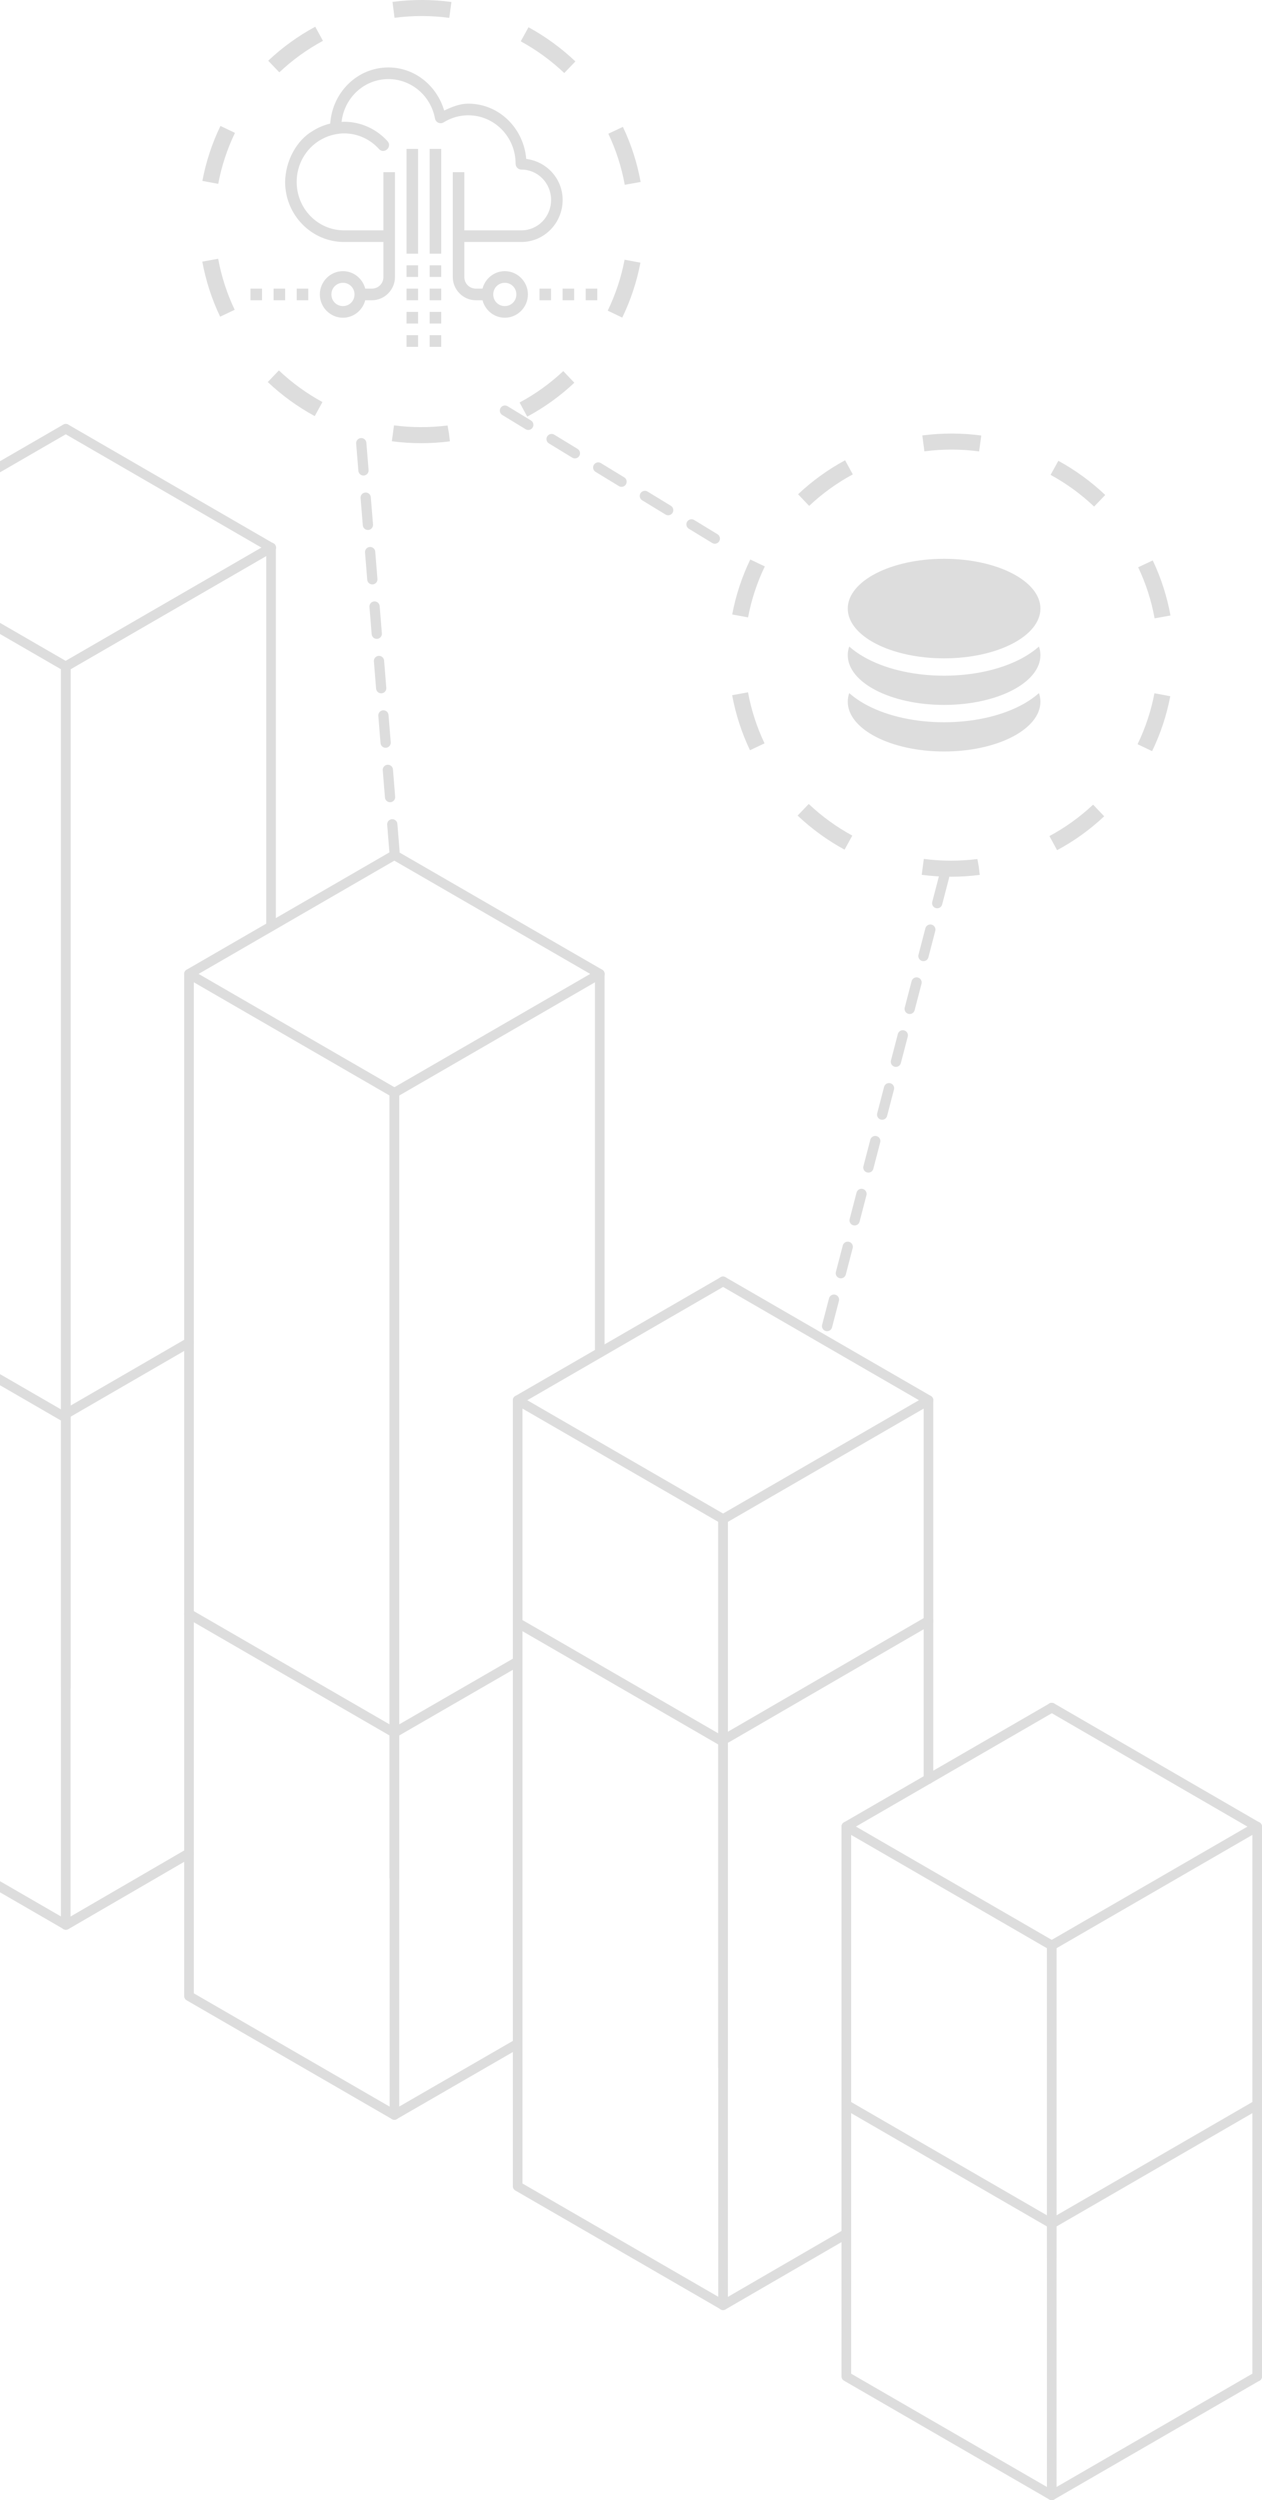 <svg width="262" height="519" viewBox="0 0 262 519" fill="none" xmlns="http://www.w3.org/2000/svg">
<path d="M42.646 285.887L2.37461e-06 261.211V9.03393e-07L42.646 24.675V285.887Z" transform="translate(-29 113.675)" stroke="#DDDDDD" stroke-width="2" stroke-linecap="round" stroke-linejoin="round"/>
<path d="M1.74138e-07 8.5386e-06L42.647 24.674" transform="translate(-29 269.628)" stroke="#DDDDDD" stroke-width="2" stroke-linecap="round" stroke-linejoin="round"/>
<path d="M4.22154e-06 14.902L0.231 14.787L25.764 -5.28815e-06" transform="translate(13.445 278.72)" stroke="#DDDDDD" stroke-width="2" stroke-linecap="round" stroke-linejoin="round"/>
<path d="M42.647 2.75865e-07L-1.372e-06 24.674" transform="translate(13.647 113.674)" stroke="#DDDDDD" stroke-width="2" stroke-linecap="round" stroke-linejoin="round"/>
<path d="M25.534 1.03013e-05L-4.79144e-06 14.845" transform="translate(13.675 384.746)" stroke="#DDDDDD" stroke-width="2" stroke-linecap="round" stroke-linejoin="round"/>
<path d="M42.647 2.75865e-07L-1.372e-06 24.674" transform="translate(13.647 113.674)" stroke="#DDDDDD" stroke-width="2" stroke-linecap="round" stroke-linejoin="round"/>
<path d="M25.534 1.03013e-05L-4.79144e-06 14.845" transform="translate(13.675 384.746)" stroke="#DDDDDD" stroke-width="2" stroke-linecap="round" stroke-linejoin="round"/>
<path d="M42.647 6.84155e-08L1.74138e-07 24.674" transform="translate(-29 89)" stroke="#DDDDDD" stroke-width="2" stroke-linecap="round" stroke-linejoin="round"/>
<path d="M42.646 236.865L-4.57333e-06 212.19V1.05763e-06L42.646 24.67V236.865Z" transform="translate(39.238 202.176)" stroke="#DDDDDD" stroke-width="2" stroke-linecap="round" stroke-linejoin="round"/>
<path d="M2.66309e-06 9.25074e-06L42.647 24.674" transform="translate(39.235 335.023)" stroke="#DDDDDD" stroke-width="2" stroke-linecap="round" stroke-linejoin="round"/>
<path d="M25.591 -1.05763e-05L9.22406e-06 14.787" transform="translate(81.859 344.914)" stroke="#DDDDDD" stroke-width="2" stroke-linecap="round" stroke-linejoin="round"/>
<path d="M42.646 187.849L2.63846e-06 163.174V-3.87798e-06L42.646 24.675V187.849Z" transform="translate(107.47 290.671)" stroke="#DDDDDD" stroke-width="2" stroke-linecap="round" stroke-linejoin="round"/>
<path d="M-3.44759e-07 9.96288e-06L42.647 24.674" transform="translate(107.469 336.882)" stroke="#DDDDDD" stroke-width="2" stroke-linecap="round" stroke-linejoin="round"/>
<path d="M41.903 -5.28815e-06L-5.72722e-06 24.317" transform="translate(150.852 336.481)" stroke="#DDDDDD" stroke-width="2" stroke-linecap="round" stroke-linejoin="round"/>
<path d="M42.646 138.828L9.85025e-06 114.153V1.00475e-05L42.646 24.675V138.828Z" transform="translate(175.702 379.172)" stroke="#DDDDDD" stroke-width="2" stroke-linecap="round" stroke-linejoin="round"/>
<path d="M7.64098e-06 1.0675e-05L42.647 24.674" transform="translate(175.704 436.933)" stroke="#DDDDDD" stroke-width="2" stroke-linecap="round" stroke-linejoin="round"/>
<path d="M42.647 1.0675e-05L5.98051e-07 24.674" transform="translate(218.351 436.933)" stroke="#DDDDDD" stroke-width="2" stroke-linecap="round" stroke-linejoin="round"/>
<path d="M42.594 103.276V24.664L-1.49513e-06 -1.92797e-08" transform="translate(13.675 89.011)" stroke="#DDDDDD" stroke-width="2" stroke-linecap="round" stroke-linejoin="round"/>
<path d="M-8.31299e-07 211.866V1.65695e-07" transform="translate(13.675 138.338)" stroke="#DDDDDD" stroke-width="2" stroke-linecap="round" stroke-linejoin="round"/>
<path d="M42.652 103.276V24.664L-1.93487e-06 4.75934e-06" transform="translate(81.861 177.501)" stroke="#DDDDDD" stroke-width="2" stroke-linecap="round" stroke-linejoin="round"/>
<path d="M9.99756e-07 162.885V-1.59702e-06" transform="translate(81.861 226.828)" stroke="#DDDDDD" stroke-width="2" stroke-linecap="round" stroke-linejoin="round"/>
<path d="M42.652 103.334V24.664L-1.05538e-06 2.99662e-06" transform="translate(150.104 265.99)" stroke="#DDDDDD" stroke-width="2" stroke-linecap="round" stroke-linejoin="round"/>
<path d="M1.15234e-06 113.789V-2.0377e-06" transform="translate(150.104 315.375)" stroke="#DDDDDD" stroke-width="2" stroke-linecap="round" stroke-linejoin="round"/>
<path d="M-1.75897e-07 1.2339e-06L42.652 24.722V138.857" transform="translate(218.348 354.479)" stroke="#DDDDDD" stroke-width="2" stroke-linecap="round" stroke-linejoin="round"/>
<path d="M1.30493e-06 64.808V-3.80042e-06" transform="translate(218.348 403.864)" stroke="#DDDDDD" stroke-width="2" stroke-linecap="round" stroke-linejoin="round"/>
<path d="M2.66309e-06 24.674L42.647 3.19052e-06" transform="translate(39.235 177.499)" stroke="#DDDDDD" stroke-width="2" stroke-linecap="round" stroke-linejoin="round"/>
<path d="M6.61374e-06 24.674L42.647 -1.76624e-06" transform="translate(81.882 202.174)" stroke="#DDDDDD" stroke-width="2" stroke-linecap="round" stroke-linejoin="round"/>
<path d="M-3.44759e-07 24.674L42.647 3.90266e-06" transform="translate(107.469 265.999)" stroke="#DDDDDD" stroke-width="2" stroke-linecap="round" stroke-linejoin="round"/>
<path d="M-7.38769e-06 24.674L42.647 9.96288e-06" transform="translate(150.116 290.673)" stroke="#DDDDDD" stroke-width="2" stroke-linecap="round" stroke-linejoin="round"/>
<path d="M7.64098e-06 24.674L42.647 -6.40219e-06" transform="translate(175.704 354.498)" stroke="#DDDDDD" stroke-width="2" stroke-linecap="round" stroke-linejoin="round"/>
<path d="M5.98051e-07 24.674L42.647 1.0675e-05" transform="translate(218.351 379.173)" stroke="#DDDDDD" stroke-width="2" stroke-linecap="round" stroke-linejoin="round"/>
<path d="M5.98051e-07 24.674L42.647 1.34954e-05" transform="translate(218.351 493.325)" stroke="#DDDDDD" stroke-width="2" stroke-linecap="round" stroke-linejoin="round"/>
<path d="M25.591 2.1759e-05L6.64188e-06 14.845" transform="translate(150.104 463.704)" stroke="#DDDDDD" stroke-width="2" stroke-linecap="round" stroke-linejoin="round"/>
<path d="M25.591 -1.08513e-05L5.7624e-06 14.787" transform="translate(81.861 424.254)" stroke="#DDDDDD" stroke-width="2" stroke-linecap="round" stroke-linejoin="round"/>
<path d="M0 0C0 0 0 11.639 0 99.202" transform="translate(196 182) rotate(14.597)" stroke="#DDDDDD" stroke-width="2.126" stroke-miterlimit="10" stroke-linecap="round" stroke-linejoin="round" stroke-dasharray="5.67 5.67"/>
<path d="M0 0C0 0 0 10.123 0 86.284" transform="translate(75 92) rotate(-4.653)" stroke="#DDDDDD" stroke-width="2.126" stroke-miterlimit="10" stroke-linecap="round" stroke-linejoin="round" stroke-dasharray="5.67 5.67"/>
<path d="M35.795 2.628C31.516 4.839 25.906 6.056 20 6.056C14.094 6.056 8.484 4.839 4.205 2.628C2.696 1.848 1.394 0.965 0.305 5.37109e-07C0.108 0.582 0 1.179 0 1.79C0 7.497 8.954 12.123 20 12.123C31.046 12.123 40 7.497 40 1.79C40 1.179 39.892 0.582 39.695 0C38.606 0.965 37.304 1.848 35.795 2.628Z" transform="translate(176 143.877)" fill="#DDDDDD"/>
<path d="M20 20.666C31.046 20.666 40 16.04 40 10.333C40 4.626 31.046 0 20 0C8.954 0 0 4.626 0 10.333C0 16.04 8.954 20.666 20 20.666Z" transform="translate(176 116)" fill="#DDDDDD"/>
<path d="M35.795 2.628C31.516 4.839 25.906 6.056 20 6.056C14.094 6.056 8.484 4.839 4.205 2.628C2.696 1.848 1.394 0.965 0.305 3.90625e-07C0.108 0.582 0 1.179 0 1.79C0 7.496 8.954 12.123 20 12.123C31.046 12.123 40 7.496 40 1.79C40 1.179 39.892 0.582 39.695 3.90625e-07C38.606 0.965 37.304 1.848 35.795 2.628Z" transform="translate(176 134.21)" fill="#DDDDDD"/>
<path d="M45.437 92C43.407 92 41.361 91.866 39.354 91.6L39.796 88.299C43.452 88.785 47.211 88.791 50.913 88.324L51.206 89.965L51.406 91.617L51.325 91.627C49.377 91.875 47.393 92 45.437 92ZM67.459 86.49L65.87 83.559C69.157 81.794 72.209 79.6 74.938 77.035L77.237 79.454C74.295 82.221 71.006 84.586 67.459 86.49ZM23.34 86.381C19.8 84.457 16.52 82.075 13.592 79.307L15.898 76.894C18.616 79.464 21.66 81.674 24.944 83.459L23.34 86.381ZM87.183 65.931L84.167 64.485C85.797 61.123 86.976 57.564 87.667 53.911L90.955 54.527C90.21 58.467 88.94 62.303 87.183 65.931ZM3.701 65.737C1.974 62.118 0.729 58.274 -1.87271e-07 54.312L3.293 53.714C3.969 57.389 5.123 60.953 6.724 64.309L3.701 65.737ZM87.705 38.361C87.038 34.686 85.89 31.12 84.293 27.761L87.32 26.338C89.042 29.962 90.279 33.807 91 37.77L87.705 38.361ZM3.304 38.166L0.013 37.556C0.753 33.612 2.014 29.773 3.763 26.145L6.781 27.585C5.159 30.95 3.989 34.51 3.304 38.166ZM75.144 15.16C72.434 12.585 69.395 10.372 66.11 8.578L67.72 5.66C71.259 7.592 74.534 9.979 77.456 12.752L75.144 15.16ZM15.987 15.019L13.684 12.603C16.619 9.835 19.905 7.462 23.449 5.55L25.045 8.477C21.757 10.25 18.71 12.45 15.987 15.019ZM51.271 3.71C47.587 3.215 43.794 3.203 40.074 3.675L39.911 3.696L39.482 0.392L39.666 0.369C43.641 -0.135 47.746 -0.125 51.72 0.41L51.271 3.71Z" transform="translate(152 90)" fill="#DDDDDD"/>
<path d="M45.437 92C43.407 92 41.361 91.866 39.354 91.6L39.796 88.299C43.452 88.785 47.211 88.791 50.913 88.324L51.206 89.965L51.406 91.617L51.325 91.627C49.377 91.875 47.393 92 45.437 92ZM67.459 86.49L65.87 83.559C69.157 81.794 72.209 79.6 74.938 77.035L77.237 79.454C74.295 82.221 71.006 84.586 67.459 86.49ZM23.34 86.381C19.8 84.457 16.52 82.075 13.592 79.307L15.898 76.894C18.616 79.464 21.66 81.674 24.944 83.459L23.34 86.381ZM87.183 65.931L84.167 64.485C85.797 61.123 86.976 57.564 87.667 53.911L90.955 54.527C90.21 58.467 88.94 62.303 87.183 65.931ZM3.701 65.737C1.974 62.118 0.729 58.274 -1.87271e-07 54.312L3.293 53.714C3.969 57.389 5.123 60.953 6.724 64.309L3.701 65.737ZM87.705 38.361C87.038 34.686 85.89 31.12 84.293 27.761L87.32 26.338C89.042 29.962 90.279 33.807 91 37.77L87.705 38.361ZM3.304 38.166L0.013 37.556C0.753 33.612 2.014 29.773 3.763 26.145L6.781 27.585C5.159 30.95 3.989 34.51 3.304 38.166ZM75.144 15.16C72.434 12.585 69.395 10.372 66.11 8.578L67.72 5.66C71.259 7.592 74.534 9.979 77.456 12.752L75.144 15.16ZM15.987 15.019L13.684 12.603C16.619 9.835 19.905 7.462 23.449 5.55L25.045 8.477C21.757 10.25 18.71 12.45 15.987 15.019ZM51.271 3.71C47.587 3.215 43.794 3.203 40.074 3.675L39.911 3.696L39.482 0.392L39.666 0.369C43.641 -0.135 47.746 -0.125 51.72 0.41L51.271 3.71Z" transform="translate(42)" fill="#DDDDDD"/>
<path d="M0 0C0 0 0 6.482 0 55.245" transform="translate(104.832 85.239) rotate(-58.627)" stroke="#DDDDDD" stroke-width="2.126" stroke-miterlimit="10" stroke-linecap="round" stroke-linejoin="round" stroke-dasharray="5.67 5.67"/>
<path d="M28.636 1.20863e-07C22.17 1.20863e-07 16.999 5.183 16.556 11.647C15.253 11.969 14.021 12.479 12.919 13.186C9.6 15.116 7.27 19.329 7.191 23.757C7.193 30.625 12.68 36.235 19.434 36.235H27.6V43.496C27.6 44.856 26.55 45.914 25.2 45.914H23.827C23.288 43.839 21.421 42.288 19.2 42.288C16.563 42.288 14.4 44.467 14.4 47.122C14.4 49.778 16.563 51.957 19.2 51.957C21.42 51.957 23.286 50.404 23.827 48.331H25.2C27.838 48.331 30 46.154 30 43.496V21.741H27.6V33.818H19.434C13.992 33.818 9.591 29.333 9.591 23.752C9.59 20.125 11.481 16.914 14.363 15.141C14.523 15.042 14.693 14.957 14.859 14.867C15.17 14.7 15.486 14.547 15.816 14.414C15.982 14.346 16.151 14.283 16.322 14.225C16.722 14.089 17.136 13.979 17.559 13.895C18.168 13.774 18.789 13.691 19.434 13.691C22.284 13.691 24.839 14.918 26.639 16.892C27.716 18.165 29.573 16.448 28.406 15.259C26.174 12.81 22.972 11.274 19.434 11.274C19.256 11.274 19.086 11.304 18.909 11.312C19.48 6.295 23.585 2.417 28.636 2.417C33.359 2.42 37.412 5.832 38.302 10.59C38.456 11.424 39.394 11.842 40.111 11.397C41.649 10.441 43.408 9.933 45.202 9.933C50.644 9.933 55.045 14.413 55.045 19.994C55.045 20.662 55.583 21.203 56.245 21.203C59.654 21.203 62.409 24.005 62.409 27.511C62.409 31.017 59.654 33.818 56.245 33.818H44.4V21.741H42V43.496C42 46.154 44.161 48.331 46.8 48.331H48.173C48.714 50.404 50.58 51.957 52.8 51.957C55.437 51.957 57.6 49.778 57.6 47.122C57.6 44.467 55.437 42.288 52.8 42.288C50.579 42.288 48.712 43.839 48.173 45.914H46.8C45.45 45.914 44.4 44.856 44.4 43.496V36.235H56.245C60.969 36.235 64.809 32.305 64.809 27.511C64.809 23.076 61.478 19.524 57.248 18.993C56.722 12.612 51.609 7.516 45.202 7.516C43.439 7.516 41.803 8.203 40.214 8.947C38.673 3.743 34.077 0.003 28.636 1.2735e-06V1.20863e-07ZM32.4 16.907V38.662H34.8V16.907H32.4ZM37.2 16.907V38.662H39.6V16.907H37.2ZM32.4 41.079V43.496H34.8V41.079H32.4ZM37.2 41.079V43.496H39.6V41.079H37.2ZM19.2 44.705C20.54 44.705 21.6 45.773 21.6 47.122C21.6 48.472 20.54 49.54 19.2 49.54C17.86 49.54 16.8 48.472 16.8 47.122C16.8 45.773 17.86 44.705 19.2 44.705ZM52.8 44.705C54.14 44.705 55.2 45.773 55.2 47.122C55.2 48.472 54.14 49.54 52.8 49.54C51.46 49.54 50.4 48.472 50.4 47.122C50.4 45.773 51.46 44.705 52.8 44.705ZM0 45.914V48.331H2.4V45.914H0ZM4.8 45.914V48.331H7.2V45.914H4.8ZM9.6 45.914V48.331H12V45.914H9.6ZM32.4 45.914V48.331H34.8V45.914H32.4ZM37.2 45.914V48.331H39.6V45.914H37.2ZM60 45.914V48.331H62.4V45.914H60ZM64.8 45.914V48.331H67.2V45.914H64.8ZM69.6 45.914V48.331H72V45.914H69.6ZM32.4 50.748V53.166H34.8V50.748H32.4ZM37.2 50.748V53.166H39.6V50.748H37.2ZM32.4 55.583V58H34.8V55.583H32.4ZM37.2 55.583V58H39.6V55.583H37.2Z" transform="translate(52 14)" fill="#DDDDDD"/>
</svg>
